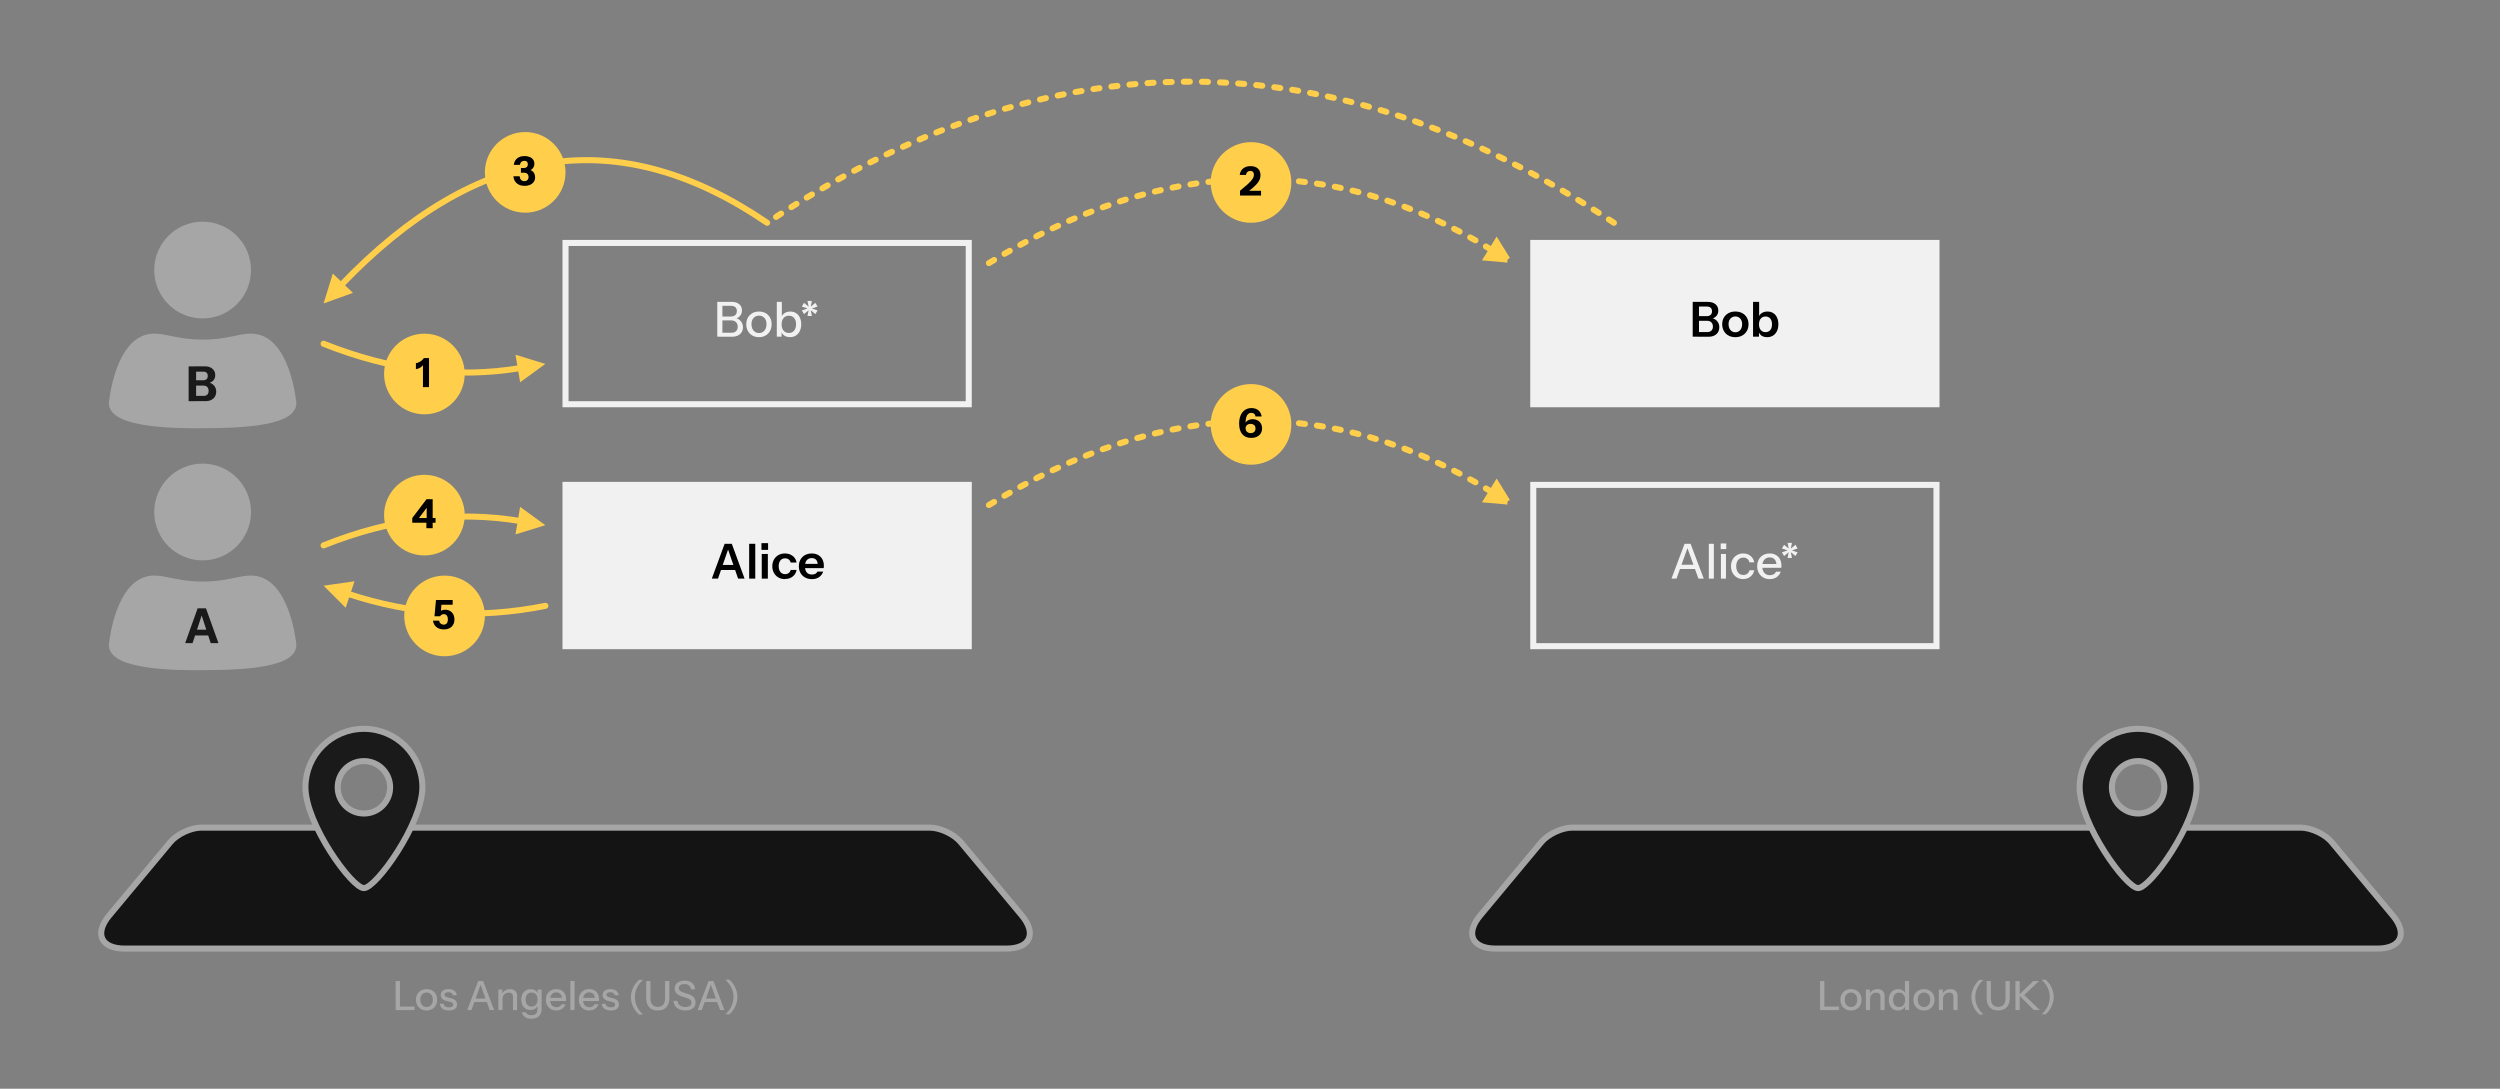 <?xml version="1.0" encoding="UTF-8"?>
<svg id="a" data-name="Layer 1" xmlns="http://www.w3.org/2000/svg" viewBox="0 0 1240 540">
  <rect x="0" y="0" width="1240" height="540" fill="#808080" stroke="none"/>
  <defs>
    <style>
      .b, .c {
        fill: #f1f1f1;
      }

      .d {
        fill: #141414;
      }

      .d, .c, .e, .f, .g, .h, .i, .j, .k {
        stroke-width: 3px;
      }

      .d, .e, .f, .i, .j, .k {
        stroke-miterlimit: 10;
      }

      .d, .h, .i, .j {
        stroke: #a6a6a6;
      }

      .c, .g {
        stroke: #f1f1f1;
      }

      .e, .f, .g {
        fill: none;
      }

      .e, .f, .k {
        stroke: #ffce4a;
        stroke-linecap: round;
      }

      .f {
        stroke-dasharray: 3 6;
      }

      .l {
        isolation: isolate;
      }

      .h, .m, .i {
        fill: #a6a6a6;
      }

      .n, .k {
        fill: #ffce4a;
      }

      .j, .o {
        fill: #1a1a1a;
      }
    </style>
  </defs>
  <g>
    <g>
      <path class="d" d="M99.87,410.5h361.27c5.15,0,12.07,3.24,15.36,7.2l30.33,36.4c7.52,9.02,4.06,16.4-7.68,16.4H61.85c-11.74,0-15.2-7.38-7.68-16.4l30.33-36.4c3.3-3.96,10.21-7.2,15.36-7.2" pointer-events="all"/>
      <g class="l">
        <path class="m" d="M196.25,501v-14.4h2.12v14.4h-2.12ZM197.29,501v-1.74h8.32v1.74h-8.32Z"/>
        <path class="m" d="M211.57,501.2c-1.04,0-1.95-.23-2.74-.69-.79-.46-1.4-1.09-1.84-1.9s-.66-1.72-.66-2.75.22-1.95.67-2.74c.45-.79,1.06-1.4,1.84-1.85.78-.45,1.69-.67,2.73-.67s1.97.22,2.76.67c.79.45,1.4,1.06,1.83,1.85.43.79.65,1.7.65,2.74s-.22,1.94-.65,2.75c-.43.81-1.04,1.44-1.83,1.9-.79.46-1.71.69-2.76.69ZM211.57,499.5c.63,0,1.17-.15,1.63-.46.46-.31.82-.73,1.09-1.28.27-.55.4-1.19.4-1.92,0-1.09-.29-1.96-.87-2.59-.58-.63-1.33-.95-2.25-.95s-1.65.32-2.23.96c-.58.64-.87,1.5-.87,2.58,0,.73.13,1.37.39,1.92.26.55.63.97,1.1,1.28.47.31,1.01.46,1.61.46Z"/>
        <path class="m" d="M222.65,501.2c-1.33,0-2.39-.29-3.18-.88s-1.23-1.41-1.34-2.48h1.92c.09.59.36,1.04.81,1.35.45.31,1.06.47,1.83.47.68,0,1.2-.12,1.56-.36.36-.24.54-.58.54-1.02,0-.32-.1-.59-.31-.81-.21-.22-.61-.4-1.21-.55l-1.64-.38c-1.03-.25-1.79-.63-2.29-1.13s-.75-1.12-.75-1.85c0-.92.34-1.64,1.03-2.17.69-.53,1.63-.79,2.83-.79s2.14.27,2.87.8c.73.53,1.14,1.28,1.23,2.24h-1.92c-.08-.48-.31-.85-.69-1.11-.38-.26-.9-.39-1.55-.39-.61,0-1.08.11-1.41.33-.33.22-.49.52-.49.91,0,.32.12.59.37.8.25.21.66.39,1.23.54l1.68.42c.97.24,1.71.63,2.2,1.17s.74,1.19.74,1.95c0,.92-.36,1.64-1.07,2.16-.71.52-1.71.78-2.99.78Z"/>
        <path class="m" d="M231.75,501l5.42-14.4h1.84l-5.18,14.4h-2.08ZM234.49,495.26h7.72v1.76h-7.72v-1.76ZM242.89,501l-5.18-14.4h1.94l5.44,14.4h-2.2Z"/>
        <path class="m" d="M247.19,501v-10.2h1.98v2.4h.1v7.8h-2.08ZM254.43,501v-6.56c0-.71-.18-1.23-.53-1.58-.35-.35-.88-.52-1.57-.52-.6,0-1.13.13-1.59.4-.46.27-.82.63-1.08,1.1-.26.47-.39,1.02-.39,1.66l-.26-2.44c.33-.76.85-1.36,1.54-1.8.69-.44,1.5-.66,2.42-.66,1.09,0,1.95.31,2.58.92.63.61.94,1.43.94,2.44v7.04h-2.06Z"/>
        <path class="m" d="M263.57,505.3c-1.28,0-2.34-.29-3.17-.87s-1.34-1.35-1.51-2.31h1.96c.13.44.43.79.89,1.04.46.25,1.08.38,1.85.38,1,0,1.75-.25,2.24-.74.49-.49.74-1.23.74-2.2v-2.2l.18.04c-.2.77-.63,1.38-1.3,1.83-.67.45-1.47.67-2.4.67s-1.68-.21-2.36-.64c-.68-.43-1.21-1.02-1.58-1.79-.37-.77-.56-1.66-.56-2.69s.19-1.95.58-2.74.93-1.39,1.63-1.82c.7-.43,1.52-.64,2.45-.64s1.76.23,2.39.69,1.04,1.11,1.21,1.95l-.16.02v-2.48h1.98v9.78c0,1.47-.45,2.62-1.35,3.46-.9.84-2.14,1.26-3.71,1.26ZM263.67,499.26c.89,0,1.61-.31,2.15-.94.54-.63.81-1.49.81-2.58s-.27-1.91-.81-2.52c-.54-.61-1.26-.92-2.17-.92s-1.63.31-2.16.93c-.53.62-.8,1.48-.8,2.57s.27,1.91.81,2.53,1.26.93,2.17.93Z"/>
        <path class="m" d="M275.95,501.2c-1.03,0-1.93-.23-2.71-.68-.78-.45-1.39-1.08-1.83-1.88-.44-.8-.66-1.72-.66-2.76s.22-1.98.65-2.77c.43-.79,1.04-1.41,1.83-1.85.79-.44,1.69-.66,2.7-.66s1.84.21,2.57.63c.73.42,1.29,1,1.68,1.75.39.75.59,1.63.59,2.66,0,.16,0,.31-.01.45,0,.14-.02.28-.05.43h-8.56v-1.56h7.1l-.52.62c0-1.09-.25-1.93-.74-2.5s-1.18-.86-2.06-.86c-.95,0-1.7.32-2.25.97-.55.65-.83,1.54-.83,2.69s.28,2.07.83,2.72c.55.65,1.32.98,2.31.98.6,0,1.12-.12,1.56-.37.44-.25.77-.61.98-1.09h1.96c-.33.96-.9,1.71-1.69,2.26-.79.55-1.74.82-2.85.82Z"/>
        <path class="m" d="M282.89,501v-14.4h2.08v14.4h-2.08Z"/>
        <path class="m" d="M292.29,501.2c-1.03,0-1.93-.23-2.71-.68-.78-.45-1.39-1.08-1.83-1.88-.44-.8-.66-1.72-.66-2.76s.22-1.98.65-2.77c.43-.79,1.04-1.41,1.83-1.85.79-.44,1.69-.66,2.7-.66s1.84.21,2.57.63c.73.42,1.29,1,1.68,1.75.39.75.59,1.63.59,2.66,0,.16,0,.31-.01.45,0,.14-.02.28-.05.43h-8.56v-1.56h7.1l-.52.62c0-1.09-.25-1.93-.74-2.5s-1.18-.86-2.06-.86c-.95,0-1.7.32-2.25.97-.55.65-.83,1.54-.83,2.69s.28,2.07.83,2.72c.55.65,1.32.98,2.31.98.6,0,1.12-.12,1.56-.37.44-.25.77-.61.98-1.09h1.96c-.33.96-.9,1.71-1.69,2.26-.79.55-1.74.82-2.85.82Z"/>
        <path class="m" d="M302.95,501.2c-1.33,0-2.39-.29-3.18-.88s-1.23-1.41-1.34-2.48h1.92c.09.59.36,1.04.81,1.35.45.31,1.06.47,1.83.47.68,0,1.2-.12,1.56-.36.36-.24.54-.58.54-1.02,0-.32-.1-.59-.31-.81-.21-.22-.61-.4-1.21-.55l-1.64-.38c-1.03-.25-1.79-.63-2.29-1.13s-.75-1.12-.75-1.85c0-.92.34-1.64,1.03-2.17.69-.53,1.63-.79,2.83-.79s2.14.27,2.87.8c.73.53,1.14,1.28,1.23,2.24h-1.92c-.08-.48-.31-.85-.69-1.11-.38-.26-.9-.39-1.55-.39-.61,0-1.08.11-1.41.33-.33.22-.49.52-.49.91,0,.32.12.59.37.8.25.21.66.39,1.23.54l1.68.42c.97.24,1.71.63,2.2,1.17s.74,1.19.74,1.95c0,.92-.36,1.64-1.07,2.16-.71.52-1.71.78-2.99.78Z"/>
        <path class="m" d="M316.93,503.2c-1.36-1.24-2.36-2.6-3.01-4.08-.65-1.48-.97-2.99-.97-4.52s.33-3,.98-4.49c.65-1.49,1.65-2.86,3-4.11h2c-1.35,1.25-2.36,2.6-3.03,4.03-.67,1.43-1.01,2.96-1.01,4.57s.35,3.16,1.04,4.59c.69,1.43,1.69,2.77,3,4.01h-2Z"/>
        <path class="m" d="M326.23,501.2c-1.84,0-3.25-.54-4.24-1.62s-1.48-2.62-1.48-4.62v-8.36h2.12v8.6c0,1.37.31,2.42.94,3.13.63.71,1.51,1.07,2.66,1.07s2.07-.35,2.7-1.06c.63-.71.94-1.75.94-3.14v-8.6h2.12v8.4c0,1.97-.5,3.5-1.49,4.58-.99,1.08-2.42,1.62-4.27,1.62Z"/>
        <path class="m" d="M339.95,501.18c-1.73,0-3.12-.41-4.16-1.24-1.04-.83-1.65-2.01-1.82-3.54h2.06c.12,1,.52,1.76,1.2,2.28.68.52,1.6.78,2.76.78.97,0,1.71-.18,2.21-.54s.75-.87.75-1.54c0-.6-.17-1.08-.5-1.43-.33-.35-.86-.64-1.58-.87l-2.5-.8c-1.28-.41-2.22-.93-2.82-1.56-.6-.63-.9-1.42-.9-2.38,0-.81.2-1.51.61-2.1s.98-1.04,1.72-1.37c.74-.33,1.6-.49,2.59-.49,1.52,0,2.74.38,3.65,1.15.91.77,1.44,1.83,1.57,3.19h-2.06c-.16-.91-.51-1.57-1.04-1.99-.53-.42-1.27-.63-2.2-.63-.88,0-1.57.17-2.06.52-.49.35-.74.83-.74,1.46,0,.51.16.93.49,1.27.33.34.87.63,1.63.87l2.62.84c1.21.39,2.11.91,2.69,1.58.58.67.87,1.51.87,2.52,0,1.28-.44,2.27-1.32,2.97s-2.12,1.05-3.72,1.05Z"/>
        <path class="m" d="M346.01,501l5.42-14.4h1.84l-5.18,14.4h-2.08ZM348.75,495.26h7.72v1.76h-7.72v-1.76ZM357.15,501l-5.18-14.4h1.94l5.44,14.4h-2.2Z"/>
        <path class="m" d="M361.77,485.92c1.36,1.24,2.36,2.6,3.01,4.08.65,1.48.97,2.99.97,4.52s-.33,3-.98,4.49c-.65,1.49-1.65,2.86-3,4.11h-2c1.35-1.25,2.36-2.6,3.03-4.03.67-1.43,1.01-2.96,1.01-4.57s-.35-3.16-1.04-4.59c-.69-1.43-1.69-2.77-3-4.01h2Z"/>
      </g>
    </g>
    <path class="j" d="M209.5,390.5c0,18-23,50-29,50s-29-32-29-50c0-16.02,12.98-29,29-29s29,12.98,29,29M180.5,377.5c-7.18,0-13,5.82-13,13s5.82,13,13,13,13-5.82,13-13-5.82-13-13-13" pointer-events="all"/>
    <g>
      <path class="d" d="M779.87,410.5h361.27c5.15,0,12.07,3.24,15.36,7.2l30.33,36.4c7.52,9.02,4.06,16.4-7.68,16.4h-437.3c-11.74,0-15.2-7.38-7.68-16.4l30.33-36.4c3.3-3.96,10.21-7.2,15.36-7.2" pointer-events="all"/>
      <g class="l">
        <path class="m" d="M902.76,501v-14.4h2.12v14.4h-2.12ZM903.8,501v-1.74h8.32v1.74h-8.32Z"/>
        <path class="m" d="M918.08,501.2c-1.04,0-1.95-.23-2.74-.69-.79-.46-1.4-1.09-1.84-1.9-.44-.81-.66-1.72-.66-2.75s.22-1.95.67-2.74c.45-.79,1.06-1.4,1.84-1.85.78-.45,1.69-.67,2.73-.67s1.97.22,2.76.67c.79.45,1.4,1.06,1.83,1.85.43.79.65,1.7.65,2.74s-.22,1.94-.65,2.75c-.43.81-1.04,1.44-1.83,1.9-.79.46-1.71.69-2.76.69ZM918.08,499.5c.63,0,1.17-.15,1.63-.46.46-.31.82-.73,1.09-1.28.27-.55.4-1.19.4-1.92,0-1.09-.29-1.96-.87-2.59-.58-.63-1.33-.95-2.25-.95s-1.65.32-2.23.96c-.58.64-.87,1.5-.87,2.58,0,.73.13,1.37.39,1.92.26.55.63.97,1.1,1.28.47.31,1.01.46,1.61.46Z"/>
        <path class="m" d="M925.46,501v-10.2h1.98v2.4h.1v7.8h-2.08ZM932.7,501v-6.56c0-.71-.18-1.23-.53-1.58s-.88-.52-1.57-.52c-.6,0-1.13.13-1.59.4-.46.27-.82.63-1.08,1.1-.26.47-.39,1.02-.39,1.66l-.26-2.44c.33-.76.85-1.36,1.54-1.8.69-.44,1.5-.66,2.42-.66,1.09,0,1.95.31,2.58.92.63.61.94,1.43.94,2.44v7.04h-2.06Z"/>
        <path class="m" d="M944.94,501v-2.34l.2.06c-.21.76-.65,1.36-1.32,1.81-.67.45-1.47.67-2.4.67s-1.72-.22-2.41-.66-1.22-1.05-1.6-1.84-.57-1.71-.57-2.76.19-2,.58-2.8c.39-.8.93-1.42,1.62-1.86.69-.44,1.51-.66,2.44-.66s1.78.23,2.41.69c.63.46,1.05,1.1,1.25,1.93l-.28.04v-6.68h2.06v14.4h-1.98ZM941.94,499.46c.92,0,1.65-.32,2.18-.95.53-.63.8-1.51.8-2.63s-.27-1.96-.81-2.59c-.54-.63-1.27-.95-2.19-.95s-1.62.32-2.15.95c-.53.63-.79,1.52-.79,2.65s.26,1.97.79,2.59c.53.62,1.25.93,2.17.93Z"/>
        <path class="m" d="M954.28,501.2c-1.04,0-1.95-.23-2.74-.69-.79-.46-1.4-1.09-1.84-1.9-.44-.81-.66-1.72-.66-2.75s.22-1.95.67-2.74c.45-.79,1.06-1.4,1.84-1.85.78-.45,1.69-.67,2.73-.67s1.97.22,2.76.67c.79.45,1.4,1.06,1.83,1.85.43.79.65,1.7.65,2.74s-.22,1.94-.65,2.75c-.43.81-1.04,1.44-1.83,1.9-.79.46-1.71.69-2.76.69ZM954.28,499.5c.63,0,1.17-.15,1.63-.46.46-.31.82-.73,1.09-1.28.27-.55.4-1.19.4-1.92,0-1.09-.29-1.96-.87-2.59-.58-.63-1.33-.95-2.25-.95s-1.65.32-2.23.96c-.58.64-.87,1.5-.87,2.58,0,.73.13,1.37.39,1.92.26.55.63.97,1.1,1.28.47.31,1.01.46,1.61.46Z"/>
        <path class="m" d="M961.66,501v-10.2h1.98v2.4h.1v7.8h-2.08ZM968.9,501v-6.56c0-.71-.18-1.23-.53-1.58s-.88-.52-1.57-.52c-.6,0-1.13.13-1.59.4-.46.27-.82.63-1.08,1.1-.26.47-.39,1.02-.39,1.66l-.26-2.44c.33-.76.85-1.36,1.54-1.8.69-.44,1.5-.66,2.42-.66,1.09,0,1.95.31,2.58.92.63.61.94,1.43.94,2.44v7.04h-2.06Z"/>
        <path class="m" d="M981.78,503.2c-1.36-1.24-2.36-2.6-3.01-4.08-.65-1.48-.97-2.99-.97-4.52s.33-3,.98-4.49c.65-1.49,1.65-2.86,3-4.11h2c-1.35,1.25-2.36,2.6-3.03,4.03-.67,1.43-1.01,2.96-1.01,4.57s.35,3.16,1.04,4.59c.69,1.43,1.69,2.77,3,4.01h-2Z"/>
        <path class="m" d="M991.08,501.2c-1.84,0-3.25-.54-4.24-1.62-.99-1.08-1.48-2.62-1.48-4.62v-8.36h2.12v8.6c0,1.37.31,2.42.94,3.13s1.51,1.07,2.66,1.07,2.07-.35,2.7-1.06c.63-.71.94-1.75.94-3.14v-8.6h2.12v8.4c0,1.97-.5,3.5-1.49,4.58-.99,1.08-2.42,1.62-4.27,1.62Z"/>
        <path class="m" d="M999.66,501v-14.4h2.12v14.4h-2.12ZM1008.8,501l-7.5-7.48h2.7l7.78,7.48h-2.98ZM1001.34,493.52l7.14-6.92h2.9l-7.38,6.92h-2.66Z"/>
        <path class="m" d="M1014.64,485.92c1.36,1.24,2.36,2.6,3.01,4.08s.97,2.99.97,4.52-.33,3-.98,4.49c-.65,1.49-1.65,2.86-3,4.11h-2c1.35-1.25,2.36-2.6,3.03-4.03.67-1.43,1.01-2.96,1.01-4.57s-.35-3.16-1.04-4.59c-.69-1.43-1.69-2.77-3-4.01h2Z"/>
      </g>
    </g>
    <path class="j" d="M1089.5,390.5c0,18-23,50-29,50s-29-32-29-50c0-16.02,12.98-29,29-29s29,12.98,29,29M1060.5,377.5c-7.18,0-13,5.82-13,13s5.82,13,13,13,13-5.82,13-13-5.82-13-13-13" pointer-events="all"/>
  </g>
  <g>
    <g>
      <path class="f" d="M490.5,130.5c86.67-53.33,169.83-55.49,249.48-6.47" pointer-events="stroke"/>
      <path class="k" d="M747.64,128.74l-10.02-.88,4.72-7.67,5.3,8.55Z" pointer-events="all"/>
    </g>
    <g>
      <circle class="n" cx="620.5" cy="90.5" r="20" pointer-events="all"/>
      <g class="l">
        <path d="M615.05,97v-2.4c1.32-1.08,2.42-2.01,3.31-2.79.89-.78,1.59-1.47,2.12-2.07.53-.6.9-1.15,1.13-1.64.23-.49.34-.99.34-1.48,0-.59-.16-1.04-.47-1.37-.31-.33-.75-.49-1.31-.49s-1.07.18-1.46.54c-.39.36-.63.85-.72,1.48h-3.08c.15-1.36.7-2.43,1.66-3.21.96-.78,2.2-1.17,3.72-1.17s2.75.4,3.62,1.19c.87.79,1.3,1.9,1.3,3.31,0,.67-.11,1.31-.33,1.92s-.58,1.25-1.09,1.9-1.2,1.37-2.07,2.15-1.96,1.67-3.27,2.67l-.74-.9h7.78v2.36h-10.44Z"/>
      </g>
    </g>
    <path class="f" d="M800.5,110.5c-140-93.33-280-93.33-420,0" pointer-events="stroke"/>
    <g>
      <path class="e" d="M380.5,110.5c-73.33-50-143.82-39.64-211.46,31.07" pointer-events="stroke"/>
      <path class="k" d="M162.82,148.08l2.97-9.62,6.5,6.22-9.47,3.4Z" pointer-events="all"/>
    </g>
    <g>
      <circle class="n" cx="260.5" cy="85.5" r="20" pointer-events="all"/>
      <g class="l">
        <path d="M260.22,92.2c-1.01,0-1.92-.18-2.73-.55-.81-.37-1.46-.91-1.96-1.62-.5-.71-.79-1.58-.87-2.61h3.06c.11.83.36,1.44.76,1.83.4.39.94.59,1.62.59.59,0,1.08-.17,1.47-.52.39-.35.59-.85.59-1.52s-.19-1.16-.57-1.55-1.02-.59-1.93-.59h-1.28v-2.32h1.22c.79,0,1.35-.17,1.7-.52s.52-.79.52-1.32-.13-.92-.4-1.25c-.27-.33-.72-.49-1.36-.49-.55,0-1.02.17-1.42.5-.4.33-.65.84-.74,1.52h-3.08c.12-.91.41-1.69.86-2.34s1.06-1.16,1.82-1.51c.76-.35,1.65-.53,2.66-.53s1.88.16,2.61.47,1.29.76,1.69,1.33c.4.57.6,1.26.6,2.06,0,.67-.15,1.25-.46,1.76-.31.51-.69.9-1.15,1.18s-.92.42-1.39.42l-.02-.42c.71,0,1.31.17,1.82.51.51.34.89.79,1.16,1.36s.4,1.2.4,1.89c0,.87-.23,1.62-.68,2.26-.45.64-1.07,1.13-1.86,1.47-.79.34-1.67.51-2.66.51Z"/>
      </g>
    </g>
    <g>
      <rect class="g" x="280.5" y="120.5" width="200" height="80" pointer-events="all"/>
      <g class="l">
        <path class="b" d="M355.77,167v-17.28h2.54v17.28h-2.54ZM357.64,167v-1.97h5.16c.98,0,1.74-.26,2.29-.79.55-.53.83-1.25.83-2.16,0-.96-.29-1.73-.88-2.3-.58-.58-1.38-.86-2.39-.86h-5.02v-1.92h4.78c.98,0,1.73-.24,2.27-.71s.8-1.15.8-2.03c0-.83-.25-1.47-.76-1.91-.5-.44-1.24-.66-2.22-.66h-4.87v-1.97h5.26c1.57,0,2.82.38,3.74,1.14.93.76,1.39,1.8,1.39,3.11,0,.83-.19,1.56-.56,2.2-.38.63-.89,1.12-1.55,1.46-.66.34-1.4.52-2.23.52l.12-.5c.9,0,1.7.2,2.4.61s1.26.96,1.68,1.67.62,1.52.62,2.45-.22,1.72-.66,2.42-1.06,1.25-1.86,1.63c-.8.38-1.73.58-2.78.58h-5.57Z"/>
        <path class="b" d="M376.44,167.24c-1.25,0-2.34-.28-3.29-.83-.94-.55-1.68-1.31-2.21-2.28-.53-.97-.79-2.07-.79-3.3s.27-2.34.8-3.29c.54-.94,1.27-1.68,2.21-2.22s2.03-.8,3.28-.8,2.37.27,3.31.8c.94.54,1.68,1.28,2.2,2.22.52.94.78,2.04.78,3.29s-.26,2.33-.78,3.3c-.52.97-1.25,1.73-2.2,2.28-.94.55-2.05.83-3.31.83ZM376.44,165.2c.75,0,1.4-.18,1.96-.55.55-.37.99-.88,1.31-1.54.32-.66.48-1.42.48-2.3,0-1.31-.35-2.35-1.04-3.11-.7-.76-1.6-1.14-2.7-1.14s-1.98.38-2.68,1.15c-.7.77-1.04,1.8-1.04,3.1,0,.88.16,1.65.47,2.3s.75,1.17,1.32,1.54,1.21.55,1.93.55Z"/>
        <path class="b" d="M391.82,167.22c-1.15,0-2.11-.28-2.88-.83-.77-.55-1.27-1.32-1.51-2.32l.24-.05v2.98h-2.38v-17.28h2.5v7.85l-.26-.07c.27-.93.8-1.66,1.6-2.18.79-.53,1.75-.79,2.87-.79s2.06.26,2.87.79c.81.53,1.43,1.26,1.87,2.21.44.94.66,2.05.66,3.31s-.23,2.4-.7,3.36-1.11,1.7-1.94,2.23c-.83.53-1.81.79-2.93.79ZM391.29,165.15c1.09,0,1.95-.38,2.59-1.15.64-.77.96-1.82.96-3.17s-.32-2.36-.96-3.11c-.64-.74-1.51-1.12-2.62-1.12s-1.96.38-2.6,1.14-.97,1.81-.97,3.16.32,2.35.97,3.11c.65.76,1.52,1.14,2.63,1.14Z"/>
        <path class="b" d="M400.51,156.75l.58-2.86-2.3,1.9-1.08-1.82,2.81-.96-2.81-.98,1.08-1.82,2.3,1.9-.58-2.86h2.18l-.55,2.86,2.28-1.9,1.08,1.82-2.81.98,2.81.96-1.08,1.82-2.28-1.9.55,2.86h-2.18Z"/>
      </g>
    </g>
    <g>
      <rect class="c" x="760.5" y="120.5" width="200" height="80" pointer-events="all"/>
      <g class="l">
        <path d="M839.58,167v-17.28h3.12v17.28h-3.12ZM842.02,167v-2.3h4.82c.88,0,1.56-.24,2.04-.73.48-.49.72-1.16.72-2s-.26-1.58-.77-2.09-1.22-.77-2.14-.77h-4.68v-2.3h4.46c.86,0,1.53-.21,1.99-.62.46-.42.7-1.02.7-1.8s-.22-1.35-.66-1.75c-.44-.4-1.08-.6-1.93-.6h-4.56v-2.3h5.14c1.55,0,2.8.39,3.73,1.16.94.78,1.4,1.83,1.4,3.16,0,.83-.2,1.56-.59,2.17-.39.62-.92,1.09-1.57,1.43s-1.4.5-2.23.5l.12-.5c.88,0,1.68.2,2.4.59.72.39,1.29.94,1.72,1.64s.64,1.52.64,2.45-.22,1.77-.66,2.47c-.44.7-1.06,1.25-1.85,1.63s-1.72.58-2.8.58h-5.45Z"/>
        <path d="M860.74,167.24c-1.3,0-2.44-.27-3.42-.82-.98-.54-1.75-1.3-2.29-2.27s-.82-2.08-.82-3.32.27-2.34.82-3.29c.54-.94,1.31-1.68,2.29-2.22.98-.54,2.12-.8,3.42-.8s2.46.27,3.43.8c.98.54,1.74,1.28,2.28,2.22.54.94.82,2.04.82,3.29s-.28,2.36-.83,3.32c-.55.97-1.32,1.72-2.29,2.27s-2.11.82-3.41.82ZM860.74,164.82c.64,0,1.22-.16,1.73-.49.51-.33.91-.79,1.2-1.39.29-.6.43-1.31.43-2.12,0-1.2-.32-2.14-.95-2.83-.63-.69-1.44-1.03-2.41-1.03s-1.78.34-2.42,1.03c-.64.69-.96,1.63-.96,2.83,0,.82.15,1.52.44,2.12.3.6.7,1.06,1.2,1.39s1.08.49,1.74.49Z"/>
        <path d="M876.49,167.24c-1.17,0-2.12-.28-2.87-.83-.74-.55-1.2-1.32-1.38-2.29l.22-.02v2.9h-2.95v-17.28h3.02v7.8l-.22-.05c.21-.91.7-1.63,1.48-2.16.78-.53,1.74-.79,2.89-.79,1.09,0,2.04.26,2.84.78.81.52,1.44,1.25,1.88,2.2.45.94.67,2.06.67,3.34s-.23,2.42-.7,3.38-1.11,1.7-1.94,2.23c-.83.53-1.82.79-2.95.79ZM875.72,164.74c.98,0,1.75-.34,2.33-1.02.58-.68.86-1.64.86-2.87s-.29-2.18-.88-2.86c-.58-.67-1.36-1.01-2.34-1.01s-1.74.34-2.33,1.02c-.59.68-.89,1.64-.89,2.87s.3,2.18.89,2.86c.59.67,1.38,1.01,2.35,1.01Z"/>
      </g>
    </g>
    <g>
      <rect class="c" x="280.5" y="240.5" width="200" height="80" pointer-events="all"/>
      <g class="l">
        <path d="M353.06,287l6.36-17.28h2.69l-5.98,17.28h-3.07ZM356.35,280.21h9.46v2.5h-9.46v-2.5ZM366.09,287l-5.95-17.28h2.83l6.34,17.28h-3.22Z"/>
        <path d="M371.59,287v-17.28h3.02v17.28h-3.02Z"/>
        <path d="M377.68,272.74v-3.34h3.29v3.34h-3.29ZM377.83,287v-12.24h3.02v12.24h-3.02Z"/>
        <path d="M389.32,287.24c-1.23,0-2.32-.27-3.25-.82-.94-.54-1.67-1.3-2.21-2.27-.54-.97-.8-2.07-.8-3.3s.27-2.32.8-3.28c.54-.95,1.27-1.7,2.21-2.24.94-.54,2.02-.82,3.25-.82,1.01,0,1.92.19,2.74.56.82.38,1.49.9,2.02,1.58.53.68.86,1.47,1.01,2.36h-2.9c-.18-.66-.51-1.17-1.01-1.54s-1.1-.55-1.8-.55c-.66,0-1.22.16-1.69.48-.47.32-.84.78-1.09,1.37s-.38,1.28-.38,2.06.13,1.5.38,2.09.62,1.05,1.1,1.38c.48.33,1.04.49,1.68.49.7,0,1.3-.18,1.8-.55.5-.37.83-.88,1.01-1.54h2.9c-.14.9-.48,1.68-1.02,2.36-.54.68-1.21,1.21-2.02,1.58-.81.38-1.72.56-2.72.56Z"/>
        <path d="M402.69,287.24c-1.3,0-2.43-.27-3.4-.82-.97-.54-1.72-1.3-2.26-2.26-.54-.96-.8-2.06-.8-3.31s.27-2.35.8-3.3c.54-.95,1.28-1.7,2.24-2.23s2.08-.8,3.36-.8,2.27.25,3.17.76,1.59,1.21,2.09,2.12c.5.91.74,1.98.74,3.19,0,.22,0,.43-.02.62-.02.19-.04.38-.07.58h-10.44v-2.11h8.11l-.62.58c0-1.15-.26-2.02-.79-2.59s-1.26-.86-2.21-.86c-1.02,0-1.84.35-2.44,1.06-.6.7-.9,1.72-.9,3.05s.3,2.32.9,3.01c.6.7,1.45,1.04,2.56,1.04.64,0,1.2-.12,1.68-.36.48-.24.83-.61,1.06-1.1h2.86c-.4,1.15-1.08,2.06-2.03,2.74-.95.67-2.15,1.01-3.59,1.01Z"/>
      </g>
    </g>
    <g>
      <rect class="g" x="760.5" y="240.5" width="200" height="80" pointer-events="all"/>
      <g class="l">
        <path class="b" d="M829.05,287l6.5-17.28h2.21l-6.22,17.28h-2.5ZM832.34,280.11h9.26v2.11h-9.26v-2.11ZM842.42,287l-6.22-17.28h2.33l6.53,17.28h-2.64Z"/>
        <path class="b" d="M847.58,287v-17.28h2.5v17.28h-2.5Z"/>
        <path class="b" d="M853.46,272.36v-2.81h2.76v2.81h-2.76ZM853.58,287v-12.24h2.5v12.24h-2.5Z"/>
        <path class="b" d="M864.62,287.24c-1.17,0-2.21-.28-3.12-.83s-1.63-1.31-2.15-2.27c-.52-.96-.78-2.06-.78-3.29s.26-2.32.78-3.28c.52-.95,1.24-1.7,2.15-2.24s1.94-.82,3.1-.82c.98,0,1.85.18,2.62.55.77.37,1.4.88,1.9,1.54.5.66.82,1.43.96,2.33h-2.35c-.16-.72-.51-1.3-1.04-1.73s-1.21-.65-2.03-.65c-.7,0-1.32.18-1.85.53-.53.35-.94.85-1.22,1.49s-.43,1.4-.43,2.28.14,1.62.43,2.28c.29.66.7,1.16,1.22,1.52.53.36,1.15.54,1.87.54.78,0,1.45-.21,2-.64s.91-1,1.07-1.72h2.35c-.16.88-.49,1.65-1,2.3s-1.14,1.17-1.91,1.54c-.77.37-1.62.55-2.57.55Z"/>
        <path class="b" d="M877.8,287.24c-1.23,0-2.32-.27-3.25-.82s-1.67-1.3-2.2-2.26c-.53-.96-.79-2.06-.79-3.31s.26-2.37.78-3.32c.52-.95,1.25-1.69,2.2-2.22.94-.53,2.02-.79,3.24-.79s2.21.25,3.08.76,1.54,1.2,2.02,2.1c.47.9.71,1.96.71,3.19,0,.19,0,.37-.01.54,0,.17-.03.34-.06.52h-10.27v-1.87h8.52l-.62.74c0-1.31-.3-2.31-.89-3-.59-.69-1.42-1.03-2.47-1.03-1.14,0-2.04.39-2.7,1.16-.66.78-1,1.85-1,3.23s.33,2.48,1,3.26c.66.78,1.59,1.18,2.77,1.18.72,0,1.34-.15,1.87-.44.53-.3.92-.73,1.18-1.31h2.35c-.4,1.15-1.08,2.06-2.03,2.71-.95.66-2.09.98-3.42.98Z"/>
        <path class="b" d="M886.63,276.75l.58-2.86-2.3,1.9-1.08-1.82,2.81-.96-2.81-.98,1.08-1.82,2.3,1.9-.58-2.86h2.18l-.55,2.86,2.28-1.9,1.08,1.82-2.81.98,2.81.96-1.08,1.82-2.28-1.9.55,2.86h-2.18Z"/>
      </g>
    </g>
    <g>
      <path class="f" d="M490.5,250.5c86.67-53.33,169.83-55.49,249.48-6.47" pointer-events="stroke"/>
      <path class="k" d="M747.64,248.74l-10.02-.88,4.72-7.67,5.3,8.55Z" pointer-events="all"/>
    </g>
    <g>
      <circle class="n" cx="620.5" cy="210.5" r="20" pointer-events="all"/>
      <g class="l">
        <path d="M620.55,217.2c-1.89,0-3.36-.62-4.39-1.85-1.03-1.23-1.55-2.98-1.55-5.23,0-1.59.25-2.96.75-4.11s1.21-2.04,2.13-2.67c.92-.63,2-.94,3.24-.94,1.4,0,2.54.37,3.43,1.11s1.43,1.76,1.63,3.07h-3.06c-.07-.59-.28-1.04-.65-1.35-.37-.31-.82-.47-1.37-.47-.97,0-1.7.42-2.18,1.26-.48.84-.72,2.14-.72,3.9v1.3l-.62-.18c.15-.64.41-1.19.78-1.66s.84-.83,1.41-1.08c.57-.25,1.2-.38,1.91-.38.93,0,1.75.19,2.46.57s1.26.91,1.65,1.6c.39.69.59,1.49.59,2.41s-.22,1.77-.67,2.48c-.45.71-1.08,1.25-1.89,1.64s-1.77.58-2.88.58ZM620.33,214.84c.68,0,1.25-.2,1.71-.59s.69-.97.69-1.73-.24-1.33-.71-1.71c-.47-.38-1.05-.57-1.73-.57s-1.28.19-1.76.57c-.48.38-.72.94-.72,1.67,0,.49.12.92.35,1.27s.54.62.92.81c.38.19.8.28,1.25.28Z"/>
      </g>
    </g>
    <g>
      <path class="e" d="M270.5,300.5c-33.33,6.67-66.09,4.64-98.28-6.09" pointer-events="stroke"/>
      <path class="k" d="M163.68,291.56l9.96-1.42-2.84,8.54-7.12-7.12Z" pointer-events="all"/>
    </g>
    <g>
      <path class="e" d="M160.5,270.5c33.33-13.33,65.94-17.34,97.81-12.03" pointer-events="stroke"/>
      <path class="k" d="M267.19,259.95l-9.62,2.96,1.48-8.88,8.14,5.92Z" pointer-events="all"/>
    </g>
    <g>
      <circle class="n" cx="210.5" cy="255.5" r="20" pointer-events="all"/>
      <g class="l">
        <path d="M211.48,262v-3.8l.16-.4v-8.22l1.22.66-5.84,7.74-1.42-1.06h10.44v2.36h-11.56v-2.36l7.08-9.32h3.04v14.4h-3.12Z"/>
      </g>
    </g>
    <g>
      <circle class="n" cx="220.5" cy="305.5" r="20" pointer-events="all"/>
      <g class="l">
        <path d="M220.14,312.2c-1.48,0-2.69-.38-3.64-1.14-.95-.76-1.53-1.83-1.76-3.2h3.06c.11.61.37,1.1.8,1.45.43.35.91.53,1.46.53.63,0,1.13-.22,1.51-.65.38-.43.57-1.09.57-1.97s-.18-1.48-.54-1.93c-.36-.45-.85-.67-1.48-.67-.36,0-.7.08-1.02.25-.32.17-.59.44-.8.81h-2.8l.74-8.08h8.28v2.36h-7.2l1.64-.22-.36,4.5-1-.14c.35-.55.77-.96,1.27-1.25.5-.29,1.14-.43,1.91-.43.92,0,1.73.2,2.42.6.69.4,1.23.96,1.62,1.68s.58,1.57.58,2.56c0,1.04-.22,1.93-.66,2.66s-1.05,1.3-1.84,1.69c-.79.39-1.71.59-2.76.59Z"/>
      </g>
    </g>
    <g>
      <path class="e" d="M160.5,170.5c33.33,13.33,65.94,17.34,97.81,12.03" pointer-events="stroke"/>
      <path class="k" d="M267.19,181.05l-8.14,5.92-1.48-8.88,9.62,2.96Z" pointer-events="all"/>
    </g>
    <g>
      <circle class="n" cx="210.5" cy="185.5" r="20" pointer-events="all"/>
      <g class="l">
        <path d="M209.79,192v-11.76l.34.3c-.2.41-.49.8-.86,1.15-.37.35-.81.65-1.31.9-.5.25-1.06.43-1.67.55v-3c.49-.07,1.01-.23,1.54-.49.53-.26,1.02-.57,1.45-.94.43-.37.74-.74.93-1.11h2.58v14.4h-3Z"/>
      </g>
    </g>
    <g>
      <g>
        <circle class="h" cx="100.5" cy="253.95" r="22.5" pointer-events="all"/>
        <path class="i" d="M100.5,330.9c12-.1,45,0,45-10.94,0,0-3-33-21-33-6,0-12,3-24,3s-18-3-24-3c-18,0-21,33-21,33,0,10.94,33.17,11.06,45,10.94" pointer-events="all"/>
      </g>
      <g class="l">
        <path class="o" d="M91.84,319l6.19-17.28h3.17l-5.69,17.28h-3.67ZM95.1,312.3h9.7v2.88h-9.7v-2.88ZM104.51,319l-5.66-17.28h3.31l6.19,17.28h-3.84Z"/>
      </g>
    </g>
    <g>
      <g>
        <circle class="h" cx="100.5" cy="133.95" r="22.5" pointer-events="all"/>
        <path class="i" d="M100.5,210.9c12-.1,45,0,45-10.94,0,0-3-33-21-33-6,0-12,3-24,3s-18-3-24-3c-18,0-21,33-21,33,0,10.94,33.17,11.06,45,10.94" pointer-events="all"/>
      </g>
      <g class="l">
        <path class="o" d="M93.57,199v-17.28h3.7v17.28h-3.7ZM96.59,199v-2.64h4.46c.8,0,1.4-.22,1.81-.66s.61-1.05.61-1.84-.22-1.43-.66-1.9c-.44-.46-1.07-.7-1.88-.7h-4.34v-2.64h4.15c.75,0,1.32-.18,1.72-.54.39-.36.59-.89.59-1.6s-.19-1.24-.56-1.6c-.38-.36-.93-.54-1.67-.54h-4.22v-2.64h5.02c1.54,0,2.78.39,3.72,1.18.94.78,1.42,1.85,1.42,3.19,0,.85-.2,1.58-.6,2.18-.4.61-.94,1.07-1.61,1.39s-1.42.48-2.26.48l.12-.5c.9,0,1.71.19,2.44.58s1.31.92,1.74,1.62.65,1.52.65,2.46-.22,1.77-.66,2.48-1.06,1.26-1.85,1.64-1.72.58-2.8.58h-5.33Z"/>
      </g>
    </g>
  </g>
</svg>